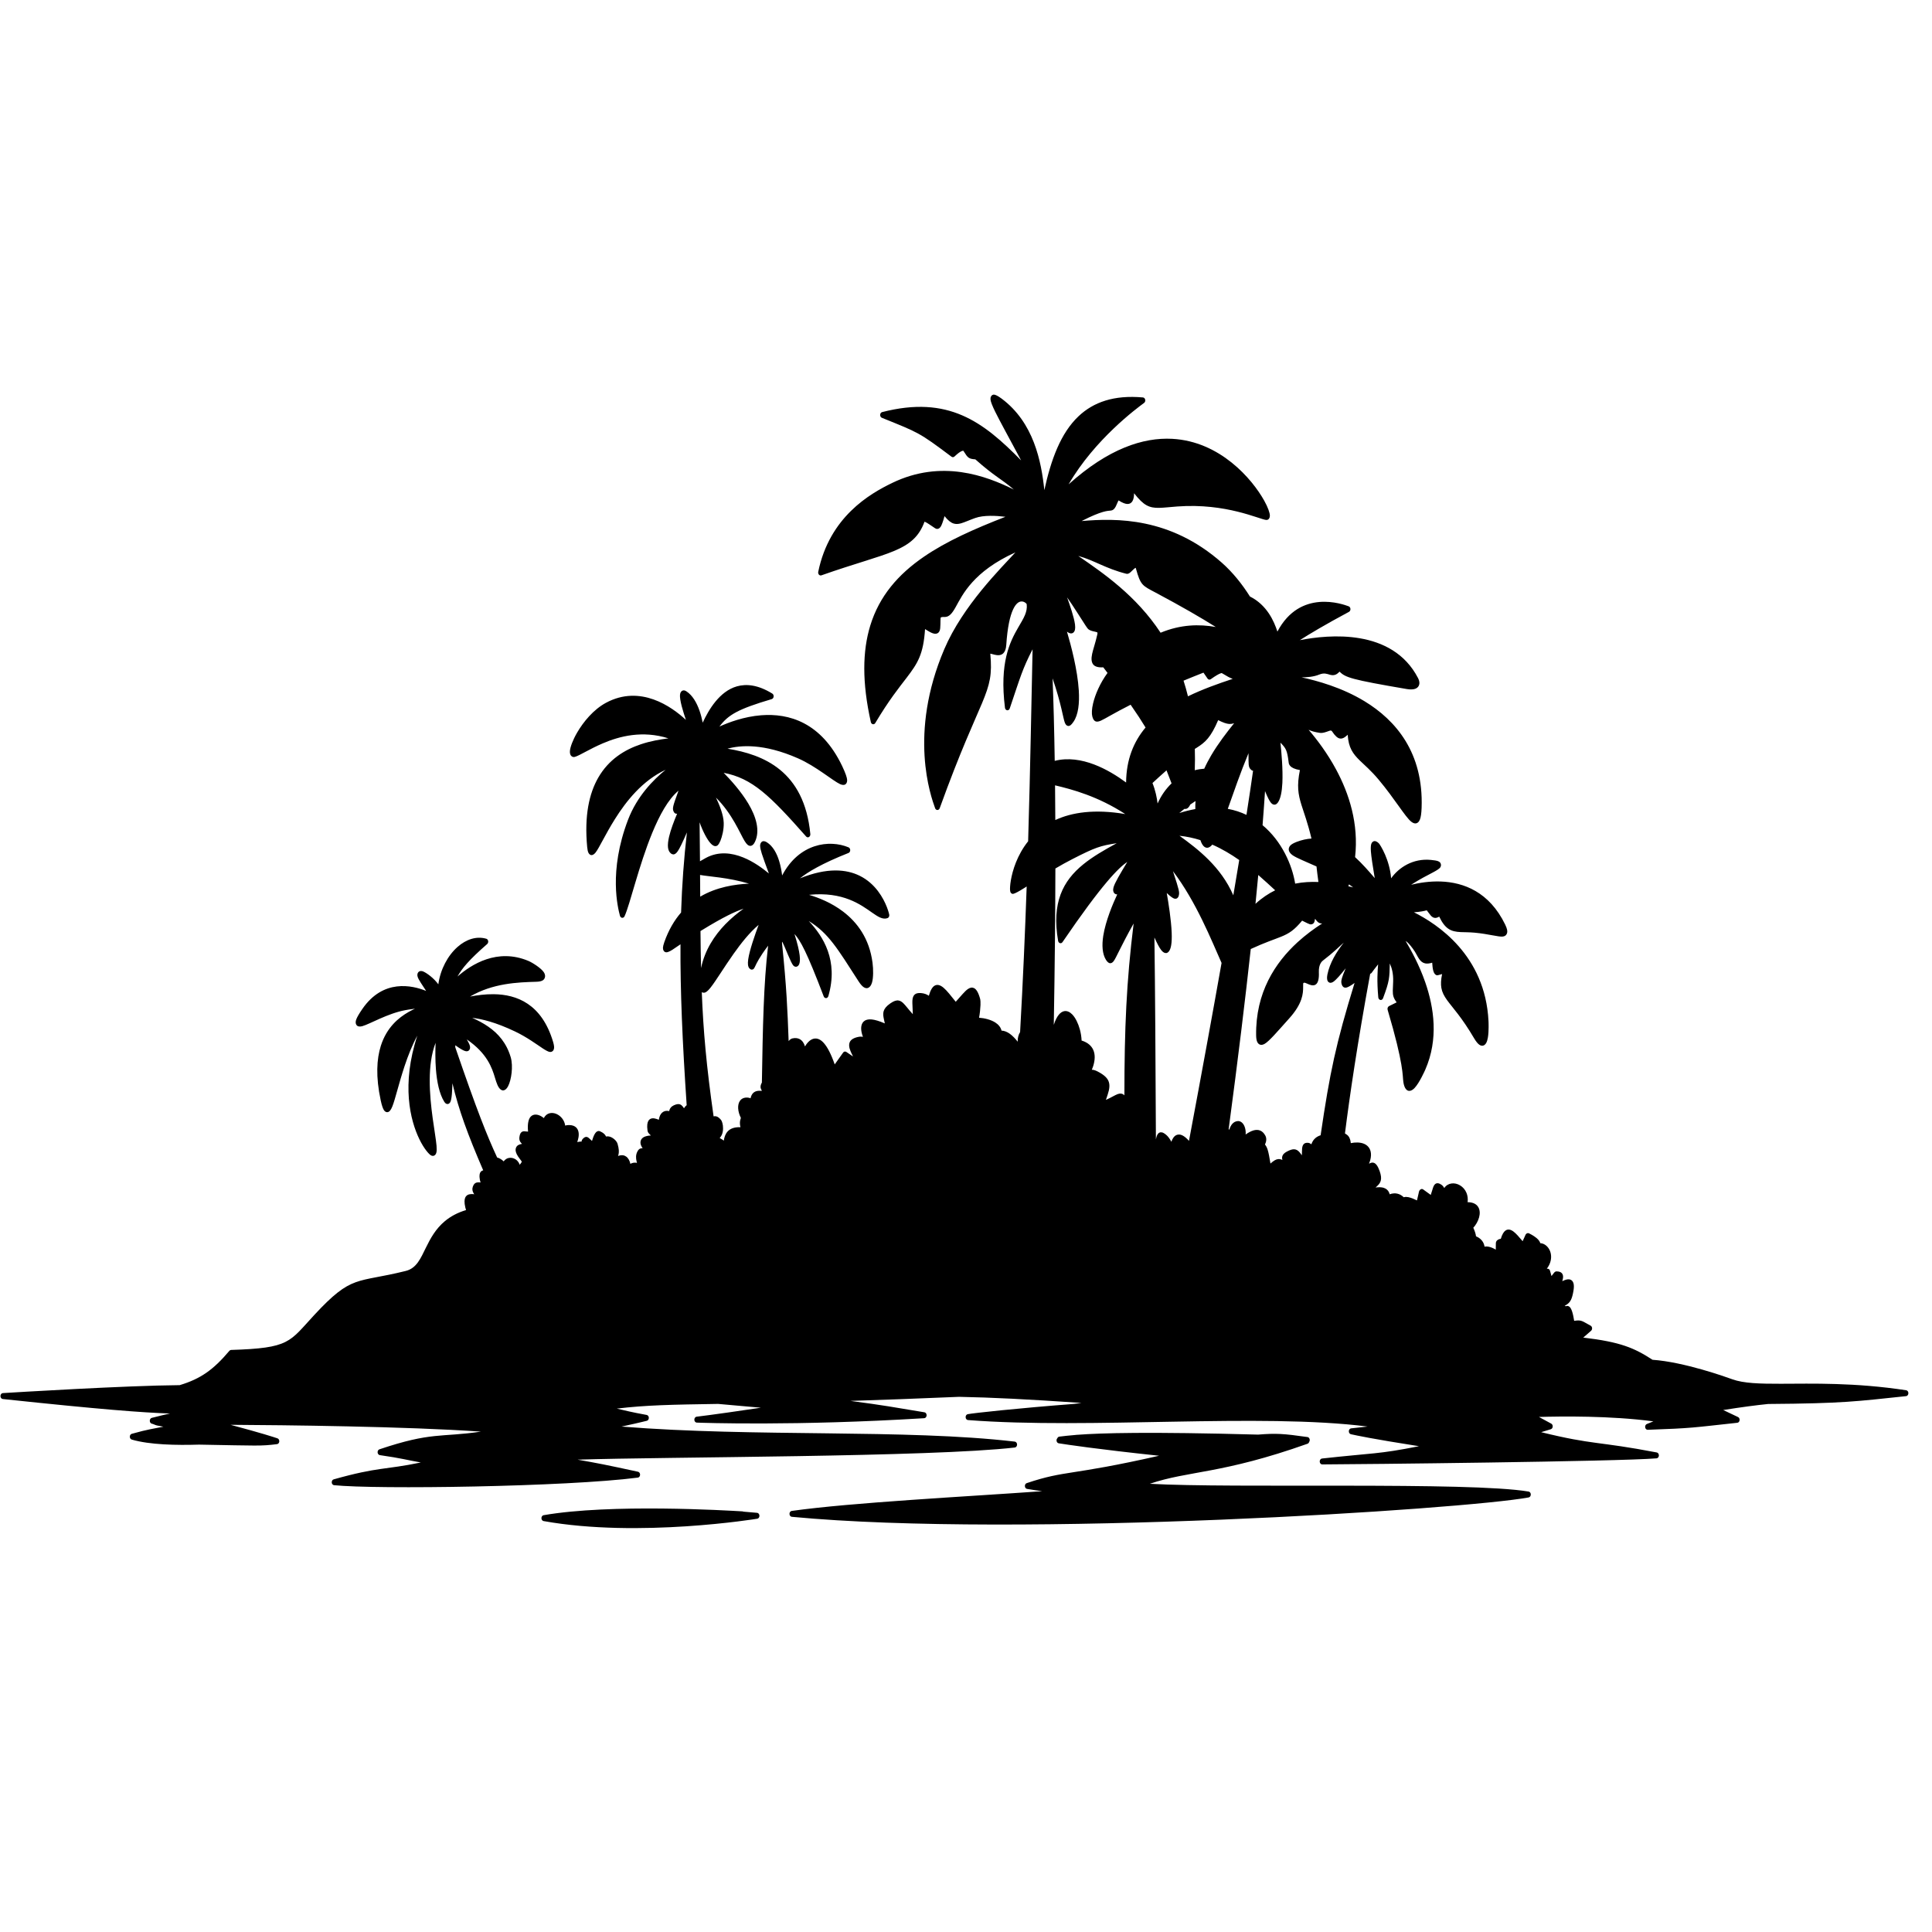 <svg xmlns="http://www.w3.org/2000/svg" xmlns:xlink="http://www.w3.org/1999/xlink" width="1000" zoomAndPan="magnify" viewBox="0 0 750 750" height="1000" preserveAspectRatio="xMidYMid meet" version="1.0"><defs><clipPath id="3fd5cefc15"><path d="M 0 153.176 L 741 153.176 L 741 594 L 0 594 Z M 0 153.176 " clip-rule="nonzero"/></clipPath></defs><g clip-path="url(#3fd5cefc15)"><path fill="#000000" d="M 65.992 548.727 C 55.188 548.355 39.367 547.168 1.062 543.098 C 0.551 543.039 0.164 542.527 0.18 541.93 C 0.184 541.324 0.59 540.832 1.098 540.797 C 5.926 540.508 48.777 537.875 69.762 537.711 C 77.887 535.258 82.828 531.758 89.051 524.379 C 89.23 524.176 89.469 524.055 89.711 524.047 C 101.117 523.688 106.77 522.949 110.801 520.93 C 114.805 518.926 117.18 515.664 122.074 510.398 C 136.734 494.602 138.254 498.188 157.527 493.375 C 161.723 492.336 163.281 488.512 165.348 484.32 C 167.074 480.816 169.082 477.043 172.734 474.02 C 174.828 472.281 177.469 470.789 180.922 469.742 C 180.816 469.426 180.715 469.086 180.629 468.719 C 180.168 466.75 180.281 465.543 180.645 464.816 C 181.055 464.008 181.809 463.574 182.938 463.539 C 183.281 463.523 183.68 463.547 184.117 463.598 C 184.031 463.488 183.961 463.387 183.895 463.285 C 183.375 462.457 183.219 461.562 183.551 460.676 C 183.785 460.02 184.055 459.637 184.375 459.383 C 184.691 459.133 185.102 458.996 185.723 458.988 C 185.961 458.98 186.234 458.996 186.578 459.023 C 186.449 458.727 186.348 458.352 186.262 457.848 C 185.988 456.332 186.203 455.473 186.52 455.012 L 186.785 454.711 L 187.098 454.5 C 187.238 454.422 187.406 454.363 187.586 454.336 C 181.555 440.348 178.09 430.918 175.629 420.516 C 175.578 422.211 175.512 423.656 175.418 424.781 C 175.281 426.383 175.031 427.441 174.766 427.902 L 174.527 428.207 L 174.297 428.402 L 174.051 428.523 L 173.777 428.582 L 173.383 428.531 L 173.066 428.371 C 172.895 428.25 172.691 428.055 172.484 427.73 C 170.543 424.664 169.598 419.902 169.227 415.129 C 168.938 411.398 168.98 407.676 169.102 404.82 C 167.434 409.105 166.852 414.117 166.824 419.141 C 166.758 429.52 169.051 439.992 169.461 444.762 C 169.562 445.973 169.543 446.875 169.398 447.418 L 169.277 447.777 L 169.074 448.152 L 168.867 448.383 L 168.613 448.562 L 168.324 448.68 L 168.047 448.715 L 167.664 448.664 C 167.562 448.629 167.449 448.586 167.332 448.527 C 166.594 448.145 164.637 446.031 162.785 442.207 C 159.23 434.859 155.766 421.059 161.996 402.051 C 159.973 405.773 158.375 409.898 157.066 413.824 C 154.82 420.566 153.426 426.758 152.297 429.547 C 151.988 430.312 151.68 430.855 151.391 431.172 C 151.305 431.273 151.219 431.359 151.133 431.43 L 150.809 431.633 L 150.543 431.719 L 150.254 431.75 L 149.945 431.691 L 149.664 431.574 L 149.324 431.301 C 149.23 431.215 149.145 431.113 149.059 430.984 C 148.672 430.414 148.23 429.211 147.801 427.211 C 145.801 417.926 146.23 411.082 147.836 405.996 C 150.125 398.781 154.801 395.023 158.621 392.84 C 159.512 392.34 160.348 391.922 161.09 391.574 C 159.367 391.77 157.621 392.094 157.383 392.133 C 150.512 393.387 143.512 397.578 140.633 398.363 C 139.691 398.617 139.031 398.48 138.676 398.211 L 138.469 398.012 L 138.297 397.75 L 138.168 397.461 L 138.102 397.152 C 138.051 396.812 138.086 396.309 138.324 395.68 C 138.641 394.836 139.383 393.531 140.68 391.656 C 148.758 379.926 159.965 382.465 165.418 384.672 C 163.844 382.27 162.52 380.359 162.176 379.328 C 162.102 379.133 162.066 378.953 162.039 378.801 L 162.023 378.359 L 162.102 377.922 L 162.32 377.488 L 162.641 377.172 L 162.98 377.012 C 163.188 376.945 163.477 376.918 163.844 376.988 C 164.68 377.121 167.461 378.852 169.543 381.324 C 169.758 381.578 169.965 381.844 170.16 382.117 C 170.965 376.238 173.867 370.895 177.637 367.582 C 180.961 364.656 184.953 363.305 188.785 364.418 C 189.152 364.523 189.434 364.871 189.508 365.312 C 189.578 365.75 189.434 366.199 189.133 366.465 C 181.996 372.691 179.363 375.93 177.605 379.082 C 183.016 374.355 193.055 367.973 205.117 373.023 C 206.629 373.656 210.023 375.785 211.098 377.402 C 211.465 377.957 211.613 378.512 211.602 378.98 L 211.516 379.5 L 211.297 379.977 L 211.004 380.336 C 210.902 380.43 210.793 380.512 210.664 380.59 C 210.211 380.863 209.449 381.086 208.254 381.117 C 200.91 381.332 191.363 381.664 182.469 386.859 C 185.195 386.352 188.363 385.906 191.648 385.949 C 200.57 386.051 210.312 389.656 214.723 404.488 C 215.062 405.637 215.148 406.43 215.082 406.918 L 214.945 407.453 L 214.809 407.719 L 214.613 407.965 L 214.355 408.168 L 214.082 408.305 L 213.773 408.363 C 213.652 408.375 213.508 408.375 213.355 408.348 C 212.789 408.254 211.883 407.77 210.699 406.992 C 208.312 405.426 204.57 402.621 199.91 400.406 C 192.422 396.836 186.965 395.535 183.297 395.125 C 185.426 396.07 187.562 397.16 189.543 398.543 C 193.375 401.184 196.629 404.863 198.262 410.426 C 199.289 413.938 198.492 419.254 197.262 421.621 C 196.414 423.281 195.285 423.668 194.355 422.941 C 193.34 422.148 192.793 420.547 192.133 418.332 C 191.004 414.574 189.141 408.926 181.195 403.492 C 181.645 404.234 182.023 404.941 182.234 405.477 C 182.465 406.074 182.512 406.574 182.465 406.898 L 182.32 407.367 L 182.176 407.598 L 182.141 407.633 C 182.145 407.633 182.145 407.625 182.145 407.625 L 182.09 407.684 L 181.988 407.793 C 181.996 407.785 182.004 407.777 182.004 407.777 L 181.961 407.828 L 181.699 408 L 181.219 408.109 C 181.031 408.117 180.734 408.094 180.277 407.914 C 179.656 407.676 178.586 407.094 176.742 405.766 L 176.742 406.465 C 176.742 406.5 176.742 406.543 176.742 406.574 C 185.219 431.273 189.012 440.738 192.988 449.336 C 193.887 449.574 194.824 450.129 195.52 450.844 C 195.832 450.41 196.203 450.086 196.605 449.855 C 198.375 448.844 200.836 449.797 201.637 451.891 C 201.672 451.984 201.699 452.07 201.73 452.164 C 201.781 452.113 201.832 452.047 201.879 451.984 C 202.117 451.715 202.297 451.477 202.414 451.262 C 202.477 451.145 202.551 451.074 202.535 450.98 C 202.527 450.801 202.383 450.684 202.246 450.488 C 201.945 450.07 201.543 449.582 201.109 448.938 C 200.297 447.711 200.09 446.773 200.16 446.125 L 200.285 445.598 L 200.52 445.137 C 200.68 444.906 200.887 444.703 201.152 444.531 C 201.516 444.309 202.023 444.156 202.652 444.047 C 202.508 443.91 202.383 443.789 202.285 443.68 C 202.012 443.363 201.832 443.066 201.723 442.727 C 201.578 442.273 201.543 441.719 201.73 440.887 C 201.875 440.246 202.082 439.871 202.312 439.625 L 202.551 439.43 L 202.809 439.281 C 202.988 439.207 203.211 439.164 203.484 439.164 C 203.816 439.164 204.289 439.242 204.996 439.293 C 204.68 436.164 205.203 434.418 205.945 433.559 C 207.074 432.254 208.945 432.52 210.52 433.594 C 210.723 433.727 210.926 433.883 211.109 434.043 C 211.363 433.551 211.672 433.156 212.016 432.859 C 213.199 431.836 214.91 431.828 216.406 432.629 C 217.852 433.406 219.062 434.914 219.363 436.719 C 219.379 436.797 219.391 436.871 219.398 436.949 C 219.84 436.82 220.336 436.746 220.902 436.746 C 222.211 436.746 223.074 437.129 223.637 437.656 C 224.621 438.594 224.824 440.051 224.566 441.551 C 224.465 442.164 224.277 442.785 224.082 443.34 C 224.793 443.238 225.105 443.168 225.27 443.16 L 225.645 443.176 L 225.738 443.219 L 225.75 443.074 L 225.84 442.77 C 225.945 442.453 226.16 442.121 226.594 441.77 C 226.738 441.645 226.875 441.559 226.996 441.488 L 227.371 441.363 L 227.637 441.344 L 227.895 441.379 L 228.328 441.574 C 228.621 441.762 229.031 442.195 229.809 442.922 C 230.07 442.035 230.43 440.996 230.832 440.297 C 231.125 439.777 231.465 439.41 231.789 439.23 L 232.039 439.121 L 232.328 439.062 L 232.637 439.078 L 232.938 439.172 C 234.25 439.75 234.867 440.375 235.191 441.047 C 235.211 441.098 235.234 441.148 235.254 441.199 C 235.723 441.074 236.387 441.105 237.082 441.387 C 238.227 441.863 239.438 442.938 239.758 444.105 C 240.293 445.988 240.328 447.164 240.117 448.102 C 240.07 448.332 239.996 448.551 239.918 448.766 C 239.938 448.758 239.961 448.75 239.988 448.738 C 241.32 448.238 242.336 448.441 243.082 448.98 C 243.91 449.566 244.457 450.605 244.715 451.809 C 245.438 451.398 246.293 451.211 247.285 451.426 C 247.227 451.227 247.176 451.023 247.125 450.844 C 246.84 449.676 246.758 448.324 247.43 447.035 C 247.672 446.559 247.902 446.277 248.148 446.09 C 248.422 445.887 248.73 445.766 249.184 445.734 C 249.27 445.734 249.371 445.723 249.48 445.723 C 249.328 445.52 249.199 445.324 249.09 445.137 C 248.645 444.336 248.574 443.645 248.668 443.102 C 248.773 442.488 249.113 441.969 249.66 441.582 C 250.176 441.227 250.938 440.996 251.758 440.875 C 252.062 440.832 252.371 440.809 252.672 440.793 C 252.344 440.477 252.121 440.27 251.977 440.102 C 251.516 439.598 251.438 439.309 251.355 438.789 C 251.09 436.891 251.312 435.73 251.715 435.082 C 252.199 434.324 252.977 433.992 254.078 434.172 C 254.559 434.258 255.133 434.445 255.781 434.691 C 255.805 434.434 255.852 434.137 255.953 433.777 C 256.566 431.605 258.199 430.926 259.781 431.336 C 259.805 431.199 259.832 431.062 259.875 430.926 C 260.078 430.262 260.543 429.555 261.578 429.078 C 262.773 428.531 263.492 428.516 264.047 428.746 C 264.43 428.906 264.762 429.188 265.098 429.621 C 265.227 429.801 265.363 429.996 265.523 430.227 C 265.891 429.648 266.219 429.273 266.566 429.023 C 264.898 404.328 264.055 384.363 264.164 366.574 C 262.91 367.445 261.883 368.152 261.078 368.664 C 259.934 369.387 259.113 369.703 258.66 369.684 L 258.355 369.633 L 258.031 369.488 L 257.816 369.32 L 257.637 369.09 L 257.422 368.586 L 257.355 367.914 C 257.379 367.453 257.535 366.746 257.875 365.773 C 259.543 361.004 261.797 357.23 264.395 354.238 C 264.754 343.461 265.492 333.312 266.66 323.141 C 264.848 327.316 263.789 329.453 263.082 330.469 C 262.363 331.516 261.773 331.695 261.336 331.68 L 260.824 331.543 C 260.652 331.457 260.488 331.348 260.32 331.191 C 259.781 330.715 259.438 329.973 259.32 328.996 C 259.191 327.93 259.352 326.496 259.715 324.895 C 260.363 322.094 261.66 318.703 262.859 315.875 L 262.574 315.898 L 262.328 315.855 L 262.082 315.754 L 261.711 315.422 L 261.457 314.953 C 261.277 314.449 261.121 314.094 261.379 312.918 C 261.578 312.016 262.125 310.371 263.398 306.938 C 259.363 310.285 256.027 316.469 253.199 323.32 C 247.969 336.016 244.594 351.027 242.449 355.695 C 242.262 356.105 241.891 356.336 241.5 356.293 C 241.113 356.25 240.789 355.934 240.664 355.492 C 239.918 352.629 236.117 338.348 243.809 318.219 C 247.301 309.094 253.609 302.703 258.387 298.836 C 249.387 303.008 243.055 311.035 238.672 318.039 C 234.945 323.984 232.578 329.215 231.191 330.973 C 230.535 331.789 229.91 332.012 229.473 331.934 L 229.176 331.84 L 228.91 331.668 L 228.609 331.348 L 228.406 330.988 C 228.211 330.57 228.039 329.879 227.945 328.84 C 226.789 316.625 228.723 308.027 232.219 301.918 C 236.32 294.762 242.586 291.004 248.73 288.941 C 252.574 287.648 256.352 287.027 259.48 286.625 C 249.406 283.457 240.535 285.773 233.98 288.578 C 228.84 290.773 225.074 293.262 223.203 293.809 C 223.062 293.852 222.93 293.875 222.809 293.875 L 222.363 293.832 L 221.926 293.602 L 221.57 293.219 C 221.336 292.852 221.176 292.258 221.25 291.457 C 221.379 289.98 222.336 287.332 224.023 284.418 C 226.457 280.227 230.391 275.438 235.227 272.832 C 248.609 265.625 260.766 274.348 266.262 279.453 C 265.688 277.746 265.078 275.812 264.629 274.109 C 264.156 272.262 263.891 270.652 263.977 269.738 C 263.996 269.52 264.035 269.32 264.082 269.16 L 264.25 268.75 L 264.488 268.426 L 264.809 268.164 L 265.184 268.027 L 265.543 268.008 C 265.781 268.035 266.082 268.129 266.43 268.352 C 268.84 269.902 270.473 272.805 271.543 275.863 C 272.098 277.449 272.5 279.066 272.789 280.535 C 275.156 275.422 279.336 268.367 286.035 266.449 C 289.789 265.379 294.344 265.871 299.812 269.254 C 300.172 269.477 300.371 269.934 300.328 270.414 C 300.277 270.879 299.992 271.273 299.594 271.391 C 286.637 275.234 282.746 277.406 279.285 282.051 C 282.832 280.441 288.773 278.191 295.48 277.664 C 306.164 276.828 318.762 280.312 326.914 297.352 C 328.266 300.18 328.832 301.926 328.863 302.82 L 328.812 303.453 L 328.66 303.895 L 328.438 304.246 L 328.145 304.508 C 327.754 304.766 327.055 304.824 326.121 304.398 C 323.324 303.129 316.77 297.445 309.77 294.379 C 296.438 288.516 287.406 289.273 282.422 290.637 C 296.32 292.906 312.223 299.227 314.566 323.762 C 314.617 324.25 314.402 324.707 314.035 324.93 C 313.668 325.145 313.23 325.066 312.934 324.727 C 298.848 308.77 292.027 302.141 280.926 300 C 283.594 302.711 287.633 307.156 290.496 311.953 C 293.531 317.031 295.156 322.527 293.047 326.855 C 292.539 327.914 291.953 328.297 291.43 328.355 L 291.086 328.355 L 290.77 328.27 C 290.594 328.211 290.414 328.109 290.234 327.965 C 289.875 327.672 289.473 327.164 289.043 326.457 C 287.191 323.414 284.301 315.961 277.941 309.637 C 279.301 312.465 280.867 316.359 280.949 319.418 C 281.027 322.078 280.32 324.77 279.668 326.379 C 279.32 327.215 278.961 327.785 278.719 328.031 L 278.402 328.277 L 278.039 328.434 L 277.68 328.465 L 277.344 328.422 C 276.898 328.305 276.344 327.938 275.762 327.273 C 274.48 325.832 272.859 322.824 271.586 319.223 C 271.652 324.613 271.695 329.633 271.73 334.344 C 272.371 333.953 273.141 333.512 274.055 333.023 C 278.91 330.418 284.004 331.031 288.5 332.855 C 292.559 334.488 296.105 337.113 298.48 339.082 C 297.309 335.895 296.316 333.262 295.727 331.371 C 295.328 330.102 295.105 329.129 295.086 328.492 C 295.07 328.227 295.09 328.008 295.129 327.82 L 295.293 327.309 L 295.582 326.898 L 295.984 326.625 C 296.328 326.48 296.906 326.48 297.68 326.965 C 300.055 328.449 301.566 331.277 302.48 334.285 C 303.07 336.203 303.414 338.18 303.625 339.855 C 310.199 327.324 321.984 325.832 329.41 328.941 C 329.797 329.105 330.055 329.539 330.055 330.035 C 330.055 330.527 329.789 330.961 329.395 331.117 C 318.957 335.258 313.559 338.547 310.539 340.973 C 321.121 336.695 328.574 337.422 333.754 339.984 C 339.883 343.02 342.922 348.668 344.266 352.09 C 344.879 353.676 345.145 354.793 345.188 355.004 L 345.215 355.277 L 345.18 355.645 L 345.062 355.934 L 344.828 356.242 L 344.531 356.41 C 343.625 356.742 342.668 356.633 341.598 356.156 C 340.711 355.754 339.719 355.098 338.574 354.297 C 334.191 351.23 327.309 346.016 314.062 347.371 C 317.789 348.488 322.781 350.438 327.309 353.891 C 332.734 358.02 337.48 364.273 338.711 373.707 C 339.059 376.355 339.051 379.566 338.516 381.418 C 338.18 382.602 337.59 383.309 336.914 383.531 C 336.473 383.664 335.965 383.633 335.379 383.281 C 334.82 382.941 334.129 382.234 333.336 381.008 C 325.07 368.176 321.645 362.266 313.957 357.535 C 319.547 363.473 325.574 372.848 321.566 386.691 C 321.438 387.133 321.094 387.449 320.688 387.465 C 320.293 387.492 319.926 387.219 319.762 386.793 C 313.18 369.516 310.719 365.086 308.414 362.578 C 309.625 366.387 310.199 369.012 310.422 370.785 C 310.66 372.676 310.473 373.758 310.234 374.301 L 310.055 374.645 L 309.812 374.934 L 309.496 375.164 L 309.129 375.281 L 308.84 375.289 L 308.574 375.23 L 308.23 375.051 L 307.957 374.812 C 307.746 374.574 307.422 374.047 307.07 373.305 C 306.387 371.891 305.457 369.602 304.617 367.625 C 304.32 366.926 303.969 366.176 303.676 365.562 C 303.637 365.699 303.602 365.844 303.566 365.988 C 305.379 383.555 305.676 391.598 306.148 404.156 C 306.574 403.594 307.078 403.219 307.641 403.098 C 308.773 402.852 309.668 402.996 310.367 403.348 C 311.473 403.902 312.137 405 312.496 406.219 C 312.668 405.93 312.848 405.637 313.051 405.367 C 314.035 404.02 315.324 403.047 316.781 403.152 C 317.738 403.219 318.82 403.738 319.941 405.059 C 321.199 406.523 322.59 409.07 324.035 413.203 L 327.309 408.602 C 327.609 408.176 328.129 408.074 328.531 408.348 C 328.531 408.348 331.148 410.121 331.148 410.121 C 330.77 409.352 330.43 408.672 330.18 408.066 C 329.531 406.516 329.465 405.281 329.984 404.344 C 330.43 403.535 331.488 402.809 333.582 402.453 C 334.027 402.383 334.504 402.402 334.984 402.504 C 334.871 402.172 334.754 401.84 334.66 401.516 C 334 399.23 334.191 397.129 335.754 396.191 C 336.367 395.832 337.23 395.629 338.445 395.754 C 339.676 395.883 341.324 396.352 343.488 397.289 C 343.285 396.328 343.086 395.551 342.977 394.879 C 342.832 394 342.832 393.25 343.035 392.543 C 343.324 391.582 344.027 390.617 345.641 389.5 C 347.027 388.531 348.008 388.25 348.855 388.402 C 349.469 388.512 350.035 388.836 350.641 389.418 C 351.539 390.27 352.574 391.75 354.352 393.703 C 354.309 391.301 354.129 389.594 354.188 388.461 C 354.25 387.277 354.562 386.52 355.113 386.051 C 355.59 385.641 356.336 385.414 357.531 385.508 C 358.82 385.609 359.82 386.016 360.574 386.555 C 361.207 384.312 361.984 383.129 362.793 382.652 C 363.785 382.062 364.965 382.32 366.289 383.445 C 367.605 384.551 369.164 386.57 371.016 388.887 C 373.008 386.715 374.531 384.738 375.77 383.922 C 376.656 383.324 377.453 383.23 378.18 383.613 C 379 384.039 379.84 385.285 380.527 387.918 C 380.605 388.242 380.66 389.059 380.625 390.117 C 380.574 391.52 380.387 393.414 380.07 395.082 C 382.16 395.227 384.613 395.824 386.34 396.914 C 387.605 397.715 388.496 398.805 388.793 400.082 C 389.898 400.125 390.965 400.578 391.949 401.27 C 393.121 402.094 394.188 403.262 395.066 404.387 C 395.008 402.895 395.391 401.625 396 400.656 C 397.109 380.922 397.93 361.965 398.555 344.133 C 398.172 344.383 397.812 344.609 397.469 344.824 C 395.484 346.066 394.027 346.852 393.34 346.988 L 393.094 346.996 L 392.863 346.945 L 392.52 346.715 L 392.348 346.484 L 392.223 346.23 L 392.102 345.582 C 392.051 344.945 392.102 343.57 392.41 341.75 C 393.066 337.906 394.855 331.918 399.121 326.582 C 399.984 297.59 400.395 272.176 400.844 252.051 C 396.844 259.883 396.254 262.379 391.984 275.012 C 391.828 275.5 391.41 275.789 390.973 275.727 C 390.539 275.668 390.188 275.27 390.129 274.758 C 387.949 257.301 391.98 249.273 395.258 243.602 C 396.297 241.812 397.258 240.27 397.898 238.727 C 398.445 237.391 398.75 236.051 398.562 234.512 C 398.496 234.426 398.309 234.188 398.137 234.051 C 397.719 233.719 397.121 233.438 396.453 233.488 C 395.426 233.555 394.301 234.391 393.281 236.578 C 392.074 239.172 391.086 243.473 390.633 250.383 C 390.527 252.102 390.027 253.082 389.438 253.645 C 388.555 254.48 387.301 254.465 386.078 254.156 C 385.617 254.035 385.172 253.902 384.77 253.809 C 384.668 253.781 384.539 253.766 384.434 253.758 C 385.18 261.797 384.344 265.496 381.207 273.012 C 378.18 280.27 372.934 291.219 364.793 313.742 C 364.641 314.168 364.289 314.441 363.898 314.441 C 363.512 314.441 363.156 314.168 363.008 313.742 C 361.367 309.195 352.555 284.844 366.574 252 C 373.805 235.055 388.664 220.496 394.188 214.43 C 377.84 221.824 373.656 230.863 371.008 235.633 C 369.574 238.223 368.395 239.605 366.574 239.512 C 366.188 239.492 365.879 239.504 365.625 239.555 C 365.438 239.586 365.309 239.605 365.23 239.707 C 365.152 239.801 365.145 239.945 365.129 240.105 C 365.102 240.348 365.094 240.625 365.086 240.941 C 365.07 241.742 365.094 242.73 364.984 243.906 C 364.898 244.801 364.582 245.348 364.188 245.672 C 363.691 246.078 362.914 246.172 361.93 245.781 C 361.156 245.484 360.195 244.895 359.102 244.215 C 358.453 253.977 356.309 257.402 351.969 263.078 C 349.035 266.91 345.059 271.816 339.789 280.672 C 339.574 281.035 339.199 281.223 338.828 281.137 C 338.453 281.062 338.156 280.738 338.059 280.305 C 334.602 264.891 334.812 252.75 337.82 242.902 C 341.336 231.375 348.695 222.949 358.652 216.125 C 367.469 210.074 378.324 205.277 390.309 200.617 C 386.777 200.184 381.863 199.902 378.531 201.105 C 376.129 201.965 374.453 202.773 373.094 203.148 C 372.023 203.453 371.113 203.508 370.223 203.242 C 369.129 202.91 368.035 202.066 366.668 200.363 C 366.008 202.695 365.566 203.812 365.238 204.359 C 364.992 204.766 364.754 204.973 364.547 205.109 L 364.215 205.262 C 364.094 205.297 363.973 205.32 363.84 205.328 L 363.453 205.277 C 363.352 205.246 363.195 205.176 363.008 205.066 C 362.367 204.691 360.977 203.641 359.789 202.945 C 359.516 202.781 359.152 202.621 358.898 202.52 C 356.762 208.32 353.273 211.293 347.02 213.91 C 340.875 216.48 331.965 218.73 318.863 223.348 C 318.523 223.461 318.164 223.355 317.914 223.078 C 317.66 222.797 317.559 222.367 317.641 221.969 C 322.027 200.688 337.59 191.707 346.336 187.48 C 365.504 178.211 382.754 184.688 393.562 190.043 C 388.582 185.758 386.215 185.078 378.625 178.32 C 377.301 178.219 376.598 178.066 376.023 177.656 C 375.418 177.238 374.93 176.508 374.016 175.051 C 373.973 174.973 373.84 174.93 373.496 175.051 C 372.84 175.281 371.906 175.91 370.52 177.223 C 370.195 177.531 369.742 177.562 369.387 177.301 C 356.668 167.758 356.676 167.988 342.332 162.184 C 341.922 162.023 341.648 161.547 341.676 161.035 C 341.695 160.516 342.012 160.09 342.438 159.977 C 368.121 153.383 381.625 163.676 396.41 178.746 C 391.711 169.965 388.23 163.684 386.309 159.781 C 385.203 157.516 384.605 155.965 384.52 155.141 L 384.523 154.441 L 384.707 153.895 L 384.941 153.57 L 385.23 153.352 L 385.531 153.23 L 385.805 153.188 C 386.324 153.18 387.332 153.633 388.812 154.73 C 401.258 164 404.238 179.027 405.41 190.273 C 407.992 178.492 411.734 168.141 418.715 161.562 C 424.453 156.152 432.391 153.258 443.699 154.289 C 444.117 154.32 444.469 154.68 444.57 155.156 C 444.672 155.641 444.5 156.145 444.137 156.41 C 441.367 158.453 424.992 170.516 414.828 188.027 C 430.254 174.148 443.777 169.758 455.023 170.348 C 473.621 171.328 486.059 185.922 490.758 194.332 C 492.246 196.996 492.953 199.137 492.961 200.125 L 492.926 200.582 L 492.836 200.926 L 492.699 201.223 L 492.492 201.496 L 492.262 201.684 L 492.016 201.793 L 491.551 201.844 C 488.91 201.625 476.039 195.215 457.051 196.613 C 454.023 196.836 451.809 197.117 450.008 197.148 C 448.051 197.191 446.547 196.945 445.066 196.129 C 443.59 195.309 442.133 193.887 440.246 191.477 C 440.238 191.836 440.227 192.184 440.195 192.5 C 440.086 193.59 439.793 194.457 439.281 194.988 C 438.887 195.402 438.355 195.668 437.613 195.641 C 436.859 195.617 435.785 195.242 434.312 194.305 C 434.289 194.297 434.254 194.277 434.23 194.27 C 434.195 194.312 434.137 194.398 434.102 194.457 C 433.973 194.688 433.863 194.961 433.75 195.242 C 433.383 196.152 432.98 197.098 432.41 197.637 C 432.023 198.004 431.676 198.141 431.145 198.207 C 430.094 198.336 427.887 198.172 419.879 202.27 C 433.359 201.105 454.262 200.762 474.297 218.426 C 478.605 222.234 482.262 226.852 485.219 231.555 C 491.824 234.875 494.559 241.086 495.887 245.184 C 504.699 228.445 521.32 234.543 523.559 235.371 C 523.945 235.516 524.211 235.926 524.242 236.402 C 524.262 236.879 524.039 237.32 523.672 237.516 C 514.492 242.434 508.434 246.062 504.594 248.508 C 510.328 247.391 519.199 246.285 527.867 247.773 C 536.797 249.301 545.484 253.578 550.473 263.215 C 551.191 264.609 551.082 265.598 550.746 266.254 C 550.422 266.902 549.754 267.344 548.934 267.523 C 547.797 267.77 546.355 267.531 546.184 267.5 C 524.254 263.758 522.391 263.008 519.988 260.734 C 519.391 261.398 518.859 261.758 518.355 261.934 C 517.637 262.199 516.953 262.121 516.211 261.918 C 515.219 261.645 514.062 261.09 512.199 261.84 C 509.969 262.754 507.492 262.934 505.277 262.949 C 511.379 264.27 520.902 266.867 529.746 272.242 C 541.852 279.621 552.645 292.172 551.867 313.598 C 551.789 315.781 551.559 317.238 551.227 318.098 C 550.852 319.059 550.328 319.496 549.754 319.621 C 549.227 319.742 548.574 319.562 547.84 318.977 C 545.492 317.102 541.414 310.098 535.219 302.695 C 532.262 299.148 529.781 297.098 527.875 295.23 C 525.16 292.57 523.508 290.289 523.168 285.238 C 522.738 285.637 522.363 285.961 522.012 286.191 C 521.344 286.641 520.723 286.797 520.113 286.684 C 519.254 286.523 518.312 285.746 517.098 283.906 C 516.758 283.395 516.305 283.625 515.793 283.797 C 514.766 284.145 513.602 284.664 512.371 284.496 C 510.457 284.23 509.09 283.824 508.004 283.301 C 511.379 287.238 515.285 292.445 518.621 298.621 C 523.738 308.078 527.508 319.793 526.039 332.734 C 528.773 335.23 531.297 338.102 533.672 340.887 C 532.867 336.059 532.336 332.633 532.176 330.484 C 532.082 329.105 532.156 328.168 532.328 327.641 L 532.48 327.281 L 532.715 326.941 L 533.062 326.66 L 533.465 326.516 C 533.875 326.445 534.5 326.633 535.242 327.352 C 535.465 327.562 536.578 329.199 537.68 331.746 C 538.715 334.156 539.758 337.402 540.031 340.957 C 543.047 336.73 548.516 333.152 555.441 333.816 C 556.789 333.945 557.688 334.098 558.199 334.285 C 558.602 334.43 558.852 334.617 559.012 334.797 L 559.242 335.145 L 559.379 335.648 L 559.379 335.973 L 559.32 336.254 L 559.219 336.527 L 559.039 336.824 C 558.711 337.258 557.715 337.906 556.199 338.707 C 554.199 339.762 551.191 341.27 547.789 343.461 C 550.977 342.695 555.004 342.047 559.309 342.199 C 568.164 342.523 578.129 346.203 584.301 358.906 C 584.723 359.777 584.961 360.457 585.062 360.969 C 585.105 361.215 585.121 361.445 585.121 361.641 L 585.086 362 L 584.992 362.367 L 584.754 362.816 L 584.438 363.16 C 584.191 363.363 583.848 363.508 583.402 363.566 C 581.789 363.781 577.984 362.578 572.414 362.059 C 570.309 361.871 568.566 361.906 567.07 361.84 C 565.133 361.746 563.566 361.465 562.164 360.477 C 560.941 359.613 559.824 358.207 558.703 355.832 C 558.121 356.18 557.652 356.316 557.25 356.336 C 556.559 356.352 556.004 356.043 555.449 355.441 C 555.004 354.953 554.551 354.223 553.859 353.387 C 553.012 353.617 551.422 353.984 548.891 354.152 C 557.91 358.695 576.551 370.742 577.832 396.344 C 577.848 396.66 578.02 400.238 577.602 402.734 C 577.457 403.621 577.223 404.387 576.926 404.906 C 576.602 405.449 576.207 405.785 575.754 405.902 C 575.32 406.012 574.812 405.953 574.234 405.535 C 573.695 405.152 573.02 404.379 572.234 403.039 C 567.449 394.879 563.852 391.164 561.754 388.258 C 560.574 386.613 559.832 385.191 559.535 383.496 C 559.285 382.039 559.355 380.359 559.824 378.129 C 559.352 378.246 558.746 378.402 558.508 378.496 L 557.988 378.613 L 557.668 378.57 L 557.379 378.441 L 556.953 378.059 C 556.723 377.77 556.516 377.309 556.363 376.738 C 556.141 375.871 556.035 374.668 555.977 373.715 C 554.805 374.082 553.918 374.133 553.219 373.98 C 552.219 373.766 551.523 373.152 550.902 372.266 C 550.207 371.27 549.621 369.828 548.523 368.348 C 547.191 366.559 546.508 365.832 545.652 365.273 C 547.781 368.875 550.926 374.543 553.285 381.332 C 556.715 391.199 558.473 403.398 553.305 415.215 C 553.121 415.633 551.027 420.359 549.141 422.355 C 548.219 423.336 547.27 423.668 546.523 423.367 C 545.84 423.086 545.098 422.176 544.781 420.02 C 544.422 417.59 545.031 413.41 538.68 392.023 C 538.508 391.445 538.746 390.812 539.219 390.574 C 540.867 389.773 541.629 389.367 542.176 389.109 C 541.551 388.273 541.184 387.602 540.969 386.938 C 540.492 385.508 540.73 384.074 540.824 380.965 C 540.918 377.855 540.27 375.648 539.516 374.012 C 539.387 379.578 539.441 380.719 536.895 387.516 C 536.723 387.992 536.293 388.266 535.859 388.18 C 535.43 388.105 535.09 387.688 535.047 387.168 C 534.449 380.531 534.797 376.84 534.953 374.73 C 534.961 374.602 534.969 374.473 534.98 374.363 C 533.938 375.598 532.664 377.387 532.492 377.625 C 532.336 377.848 532.125 377.984 531.902 378.027 C 526.91 405.203 523.934 425.539 522.113 440 C 522.34 440.145 522.594 440.305 522.859 440.492 C 523.73 441.113 524.211 442.23 524.348 443.492 C 524.355 443.586 524.363 443.68 524.371 443.766 C 526.055 443.398 528.039 443.391 529.527 444.02 C 530.781 444.559 531.707 445.52 532.07 446.977 C 532.293 447.887 532.285 449.012 531.918 450.402 C 531.801 450.82 531.652 451.27 531.465 451.758 C 532.168 451.32 532.801 451.203 533.387 451.426 C 534.09 451.695 534.859 452.566 535.57 454.594 C 536.156 456.246 536.234 457.344 536.039 458.195 C 535.891 458.844 535.586 459.383 535.125 459.91 C 534.824 460.25 534.441 460.582 533.996 460.984 C 535.32 460.805 536.312 460.871 537.047 461.078 C 538.176 461.41 538.816 462.066 539.176 462.797 C 539.305 463.062 539.398 463.336 539.465 463.617 C 540.574 463.215 541.559 463.18 542.422 463.367 C 543.422 463.59 544.262 464.117 544.945 464.781 C 544.996 464.758 545.047 464.742 545.098 464.73 C 545.543 464.594 546.148 464.613 546.805 464.75 C 547.891 464.988 549.176 465.566 550.062 466 C 550.629 463.754 550.746 462.918 550.852 462.578 L 550.984 462.242 L 551.156 461.98 L 551.395 461.766 L 551.68 461.613 C 551.945 461.52 552.234 461.562 552.473 461.734 C 552.473 461.734 555.414 463.863 555.414 463.863 C 555.926 462.398 556.176 461.297 556.465 460.633 C 556.73 460.012 557.062 459.645 557.43 459.457 C 557.91 459.219 558.586 459.227 559.594 459.934 C 560.047 460.258 560.398 460.703 560.668 461.188 C 561.352 460.156 562.352 459.586 563.449 459.426 C 565.645 459.09 568.25 460.508 569.301 463.105 C 569.711 464.117 569.902 465.328 569.723 466.684 C 571.996 466.691 573.258 467.551 573.883 468.633 C 574.516 469.715 574.574 471.141 574.184 472.57 C 573.781 474.07 572.891 475.586 571.934 476.617 C 572.473 477.758 572.883 478.977 572.984 479.922 C 573.25 480.035 573.508 480.16 573.762 480.312 C 575.012 481.047 576.047 482.215 576.301 483.953 C 577.227 483.758 578.617 483.91 580.66 485.109 C 580.703 483.5 580.668 482.879 580.688 482.59 L 580.738 482.25 L 580.848 481.957 L 581.004 481.688 L 581.242 481.457 C 581.719 481.082 582.176 480.938 582.602 480.918 C 583.141 479.113 583.797 478.117 584.465 477.672 C 585.344 477.086 586.359 477.215 587.508 478.066 C 588.516 478.805 589.695 480.18 591.086 481.832 C 591.848 480.238 592.086 479.555 592.223 479.309 L 592.457 478.992 L 592.805 478.754 L 593.227 478.688 L 593.594 478.797 C 593.84 478.91 595.285 479.625 596.402 480.543 C 596.969 481.004 597.453 481.543 597.727 482.062 C 597.824 482.25 597.898 482.426 597.957 482.605 C 600.453 482.727 602.781 485.699 601.977 489.371 C 601.762 490.375 601.285 491.449 600.473 492.516 C 600.547 492.508 600.609 492.508 600.668 492.508 L 600.984 492.551 C 601.32 492.625 601.602 492.914 601.711 493.309 C 601.711 493.309 602.285 495.359 602.285 495.359 C 602.969 494.508 603.223 494.133 603.367 493.973 L 603.762 493.664 L 603.984 493.578 L 604.25 493.547 C 605.496 493.547 606.113 493.953 606.422 494.398 L 606.602 494.723 L 606.719 495.07 C 606.781 495.344 606.805 495.66 606.77 496.008 C 606.727 496.375 606.609 496.816 606.48 497.344 C 607.051 497.074 607.551 496.867 608 496.75 C 608.824 496.527 609.488 496.613 609.957 496.918 L 610.266 497.168 L 610.523 497.492 C 610.66 497.703 610.77 497.961 610.848 498.266 C 611.012 498.879 611.035 499.789 610.82 501.059 C 610.539 502.73 610.23 503.805 609.848 504.578 C 609.344 505.594 608.719 506.156 607.805 506.691 C 607.668 506.77 607.531 506.844 607.387 506.922 C 607.496 506.949 607.574 506.965 607.633 506.988 L 607.848 507.102 L 608.012 507.016 L 608.316 506.957 L 608.602 506.965 L 608.867 507.043 L 609.309 507.312 C 609.66 507.629 610.02 508.277 610.293 509.113 C 610.66 510.227 610.926 511.719 611.086 512.742 C 614.051 512.273 614.223 512.902 617.473 514.625 C 617.789 514.785 618.008 515.145 618.043 515.551 C 618.086 515.953 617.934 516.352 617.652 516.602 C 616 518.031 615.598 518.441 614.617 519.25 C 629.129 520.961 634.41 523.262 641.504 527.863 C 653.789 528.723 670.066 534.559 672.488 535.438 C 676.879 537.023 683.164 537.191 691.238 537.176 C 703.555 537.148 719.945 536.641 739.988 539.699 C 740.477 539.773 740.844 540.27 740.828 540.855 C 740.82 541.445 740.441 541.93 739.945 541.98 C 720.77 543.992 715.785 544.809 686.418 545.023 C 681.711 545.5 676.324 546.207 668.949 547.367 L 674.711 550.102 C 675.129 550.297 675.375 550.809 675.309 551.336 C 675.246 551.863 674.887 552.266 674.438 552.316 C 656.934 554.207 657.223 554.43 639.641 555.043 C 639.156 555.059 638.742 554.66 638.652 554.098 C 638.566 553.543 638.84 552.988 639.293 552.801 C 639.293 552.801 641.84 551.77 641.84 551.77 C 625.156 549.547 606.062 549.801 597.414 550.059 L 602.199 552.656 C 602.574 552.859 602.797 553.32 602.762 553.805 C 602.727 554.293 602.438 554.691 602.043 554.82 C 602.043 554.82 598.277 555.969 598.277 555.969 C 618.777 561.023 620.098 559.414 643.164 563.844 C 643.652 563.938 644 564.449 643.977 565.035 C 643.957 565.613 643.566 566.082 643.078 566.125 C 628.051 567.371 527.336 568.441 513.285 568.484 C 512.766 568.496 512.336 568.008 512.312 567.395 C 512.285 566.781 512.672 566.254 513.191 566.195 C 533.004 564.004 534.98 564.582 550.84 561.414 C 532.422 558.52 526.766 557.273 524.406 556.762 C 523.934 556.66 523.594 556.148 523.613 555.578 C 523.637 555.008 524.012 554.539 524.492 554.488 C 524.492 554.488 527.637 554.137 530.883 553.781 C 489.059 548.465 423.043 554.922 375.762 551.266 C 375.273 551.234 374.879 550.766 374.855 550.176 C 374.828 549.598 375.172 549.086 375.66 548.984 C 377.77 548.559 394.914 546.684 416.93 544.996 C 417.852 544.879 418.809 544.75 419.82 544.613 C 398.57 543.172 385.215 542.5 372.316 542.246 C 356.094 542.945 342.18 543.445 330.145 543.828 C 343.129 545.535 347 546.285 358.879 548.25 C 359.375 548.336 359.734 548.848 359.711 549.445 C 359.691 550.031 359.289 550.508 358.789 550.543 C 308.891 553.617 272.574 552.34 270.48 552.254 C 269.977 552.238 269.566 551.762 269.543 551.164 C 269.523 550.559 269.891 550.039 270.395 549.965 C 272.84 549.598 273.105 549.77 295.371 546.473 C 288.285 545.832 283.207 545.398 278.766 544.996 C 260.695 545.277 250.738 545.457 239.438 546.82 C 242.918 547.594 244.797 548.148 251.047 549.281 C 251.523 549.367 251.875 549.852 251.875 550.414 C 251.875 550.984 251.531 551.473 251.055 551.559 C 249.926 551.77 249.754 551.973 241.293 553.789 C 293.215 557.98 351.504 554.668 393.949 559.633 C 394.445 559.695 394.828 560.188 394.828 560.777 C 394.828 561.371 394.445 561.867 393.949 561.926 C 361.266 565.684 258.652 565.512 224.203 566.637 C 232.07 568.008 235.117 568.605 247.688 571.332 C 248.164 571.441 248.5 571.938 248.48 572.508 C 248.465 573.078 248.098 573.547 247.617 573.605 C 219.969 577.191 145.734 578.234 129.672 576.547 C 129.195 576.496 128.82 576.051 128.785 575.488 C 128.75 574.926 129.066 574.414 129.527 574.289 C 147.051 569.348 149.137 570.691 163.355 567.734 C 157.844 566.758 156.051 566.117 147.434 564.875 C 146.973 564.805 146.621 564.363 146.586 563.816 C 146.547 563.273 146.844 562.77 147.289 562.625 C 167.629 555.773 170.828 558.074 186.699 555.758 C 157.809 553.723 110.051 553.227 89.496 553.109 C 102.078 556.48 105.938 557.777 107.711 558.363 C 108.16 558.52 108.453 559.02 108.418 559.574 C 108.375 560.121 108.016 560.562 107.547 560.613 C 101.137 561.406 100.562 561.219 77.281 560.801 C 68.469 561.074 58.094 560.879 51.137 558.84 C 50.695 558.715 50.395 558.254 50.395 557.719 C 50.395 557.188 50.703 556.73 51.145 556.609 C 57.711 554.762 59.387 554.684 63.43 553.84 C 61.445 553.465 61.316 553.449 60.914 553.363 C 60.238 553.227 59.617 552.809 58.949 552.672 C 58.488 552.578 58.152 552.109 58.145 551.559 C 58.137 551.012 58.461 550.535 58.914 550.414 C 62.293 549.555 64.258 549.086 65.992 548.727 Z M 182.141 407.633 C 182.09 407.699 182.047 407.742 182.004 407.777 L 182.09 407.684 Z M 476.961 438.348 C 477.047 438.414 477.133 438.473 477.211 438.551 C 477.219 438.523 477.227 438.508 477.234 438.48 C 477.742 436.762 478.73 435.434 480.34 435.219 C 481.527 435.066 482.484 435.852 483.055 437.109 C 483.484 438.066 483.656 439.293 483.559 440.406 C 484.508 439.734 485.602 439.094 486.664 438.805 C 488.406 438.348 490.082 438.73 491.211 440.867 C 491.738 441.875 491.652 443.09 491.059 444.316 C 491.449 444.754 491.785 445.367 492.055 446.176 C 492.5 447.504 492.816 449.438 493.191 451.688 C 494.406 450.605 495.262 450.07 496.125 449.969 C 496.652 449.906 497.191 450.008 497.832 450.289 C 497.664 449.727 497.664 449.234 497.824 448.773 C 497.996 448.246 498.441 447.656 499.484 447.086 C 500.773 446.387 501.672 446.125 502.371 446.148 C 503.168 446.184 503.773 446.535 504.383 447.188 C 504.695 447.531 505.004 447.965 505.383 448.484 C 505.434 447.266 505.422 446.387 505.477 445.785 C 505.578 444.863 505.859 444.328 506.262 443.996 C 506.613 443.715 507.148 443.551 507.996 443.664 C 508.234 443.695 508.637 443.875 509.09 444.207 C 509.5 442.879 510.406 441.625 512.098 440.91 C 512.297 440.824 512.484 440.758 512.664 440.707 C 516.242 416.312 518.57 405.246 525.844 381.586 C 524.199 382.762 523.27 383.23 522.73 383.359 C 522.484 383.41 522.285 383.418 522.125 383.402 L 521.801 383.324 L 521.5 383.156 L 521.125 382.754 L 520.887 382.219 C 520.703 381.594 520.527 381.137 520.934 379.723 C 521.148 378.953 521.586 377.797 522.398 375.887 C 520.449 378.34 518.652 380.438 517.578 381.137 C 517.125 381.434 516.73 381.535 516.434 381.52 L 516.184 381.484 L 515.918 381.367 L 515.664 381.18 L 515.465 380.941 C 515.211 380.566 515.004 379.73 515.293 378.316 C 516.211 373.766 518.852 369.488 521.645 365.926 C 519.543 367.758 517.875 369.582 513.527 372.914 C 513.254 373.117 511.844 374.277 511.98 377.438 C 512.105 380.121 511.602 381.398 511.02 381.969 C 510.328 382.66 509.348 382.625 508.285 382.211 C 507.832 382.031 507.355 381.793 506.91 381.629 C 506.652 381.535 506.414 381.441 506.203 381.512 C 506.082 381.555 505.988 381.578 505.945 381.656 C 505.883 381.766 505.887 381.918 505.883 382.082 C 505.867 382.406 505.875 382.781 505.875 383.195 C 505.875 385.617 505.699 389.535 500.484 395.328 C 495.859 400.477 492.648 404.301 490.824 405.281 C 490.004 405.723 489.332 405.691 488.836 405.391 L 488.559 405.18 L 488.312 404.906 C 488.191 404.734 488.074 404.531 487.973 404.273 C 487.781 403.766 487.648 402.996 487.629 401.957 C 487.375 385.328 495.004 373.742 503.699 365.781 C 506.867 362.887 510.176 360.477 513.293 358.473 C 513.141 358.488 513.004 358.5 512.867 358.48 C 512.234 358.43 511.738 358.133 511.234 357.586 C 511.012 357.348 510.781 357.043 510.508 356.684 C 510.414 357.188 510.363 357.469 510.312 357.645 L 510.176 358.012 L 510.012 358.293 L 509.793 358.516 L 509.559 358.668 L 509.074 358.84 L 508.746 358.84 C 508.652 358.832 508.551 358.805 508.426 358.77 C 508.023 358.652 507.242 358.293 505.484 357.391 C 502.434 361.07 500.465 362.348 497.355 363.617 C 494.742 364.691 491.289 365.766 485.543 368.406 C 483.414 387.867 480.621 410.973 476.961 438.348 Z M 409.57 304.867 C 409.613 309.16 409.648 313.641 409.668 318.336 C 416.125 315.344 424.906 314 436.828 316.02 C 426.223 309.117 416.18 306.418 409.57 304.867 Z M 408.613 263.348 C 408.965 272.441 409.254 283.012 409.441 295.359 C 414.582 294.062 419.871 294.914 424.77 296.781 C 429.41 298.543 433.691 301.219 437.152 303.766 C 437.223 294.812 440.102 287.895 444.707 282.418 C 443.125 279.809 441.238 276.922 438.906 273.574 C 432.223 276.957 428.996 279.035 427.324 279.773 C 426.281 280.234 425.629 280.211 425.188 279.98 C 424.684 279.723 424.305 279.172 424.031 278.121 C 423.742 277.031 423.812 275.219 424.348 273.004 C 425.152 269.629 427.016 265.223 429.938 261.227 C 429.398 260.52 428.852 259.797 428.289 259.055 C 426.195 259.184 425.008 258.715 424.402 257.973 C 423.684 257.094 423.555 255.699 423.973 253.797 C 424.375 251.941 425.266 249.461 425.93 246.473 C 426.031 246.035 426.086 245.758 425.996 245.559 C 425.945 245.457 425.844 245.441 425.734 245.398 C 425.547 245.328 425.324 245.277 425.102 245.227 C 424.188 245.031 423.168 244.844 422.398 244.172 C 422.281 244.07 421.945 243.633 421.484 242.938 C 419.992 240.695 416.656 235.277 414.254 231.918 L 414.246 231.91 C 415.281 234.766 416.965 239.637 417.316 242.441 C 417.418 243.27 417.41 243.957 417.305 244.445 C 417.266 244.59 417.223 244.727 417.18 244.844 L 416.973 245.234 L 416.77 245.477 L 416.527 245.68 L 416.219 245.824 L 415.898 245.883 C 415.656 245.91 415.375 245.867 415.043 245.723 C 414.809 245.621 414.527 245.449 414.195 245.203 C 415.801 250.629 418.289 260.043 418.785 267.992 C 419.102 273.02 418.59 277.465 416.758 280.148 C 416.262 280.875 415.863 281.336 415.562 281.547 L 415.125 281.77 L 414.75 281.828 L 414.309 281.727 L 413.949 281.48 C 413.758 281.301 413.555 281.012 413.375 280.566 C 412.691 278.84 412.031 273.324 408.613 263.348 Z M 271.926 361.438 C 271.977 366.551 272.039 371.285 272.148 375.812 C 273.637 368.688 277.422 363.09 281.508 358.855 C 283.934 356.352 286.457 354.324 288.652 352.758 C 285.508 353.797 280.875 355.934 272.379 361.156 C 272.227 361.25 272.078 361.344 271.926 361.438 Z M 409.078 397.844 C 409.668 396.02 410.332 394.758 411.008 393.934 C 411.699 393.09 412.434 392.664 413.145 392.527 C 414.211 392.34 415.289 392.809 416.266 393.82 C 417.477 395.074 418.539 397.223 419.195 399.605 C 419.582 401.02 419.82 402.52 419.879 403.953 C 420.035 403.984 420.195 404.035 420.359 404.098 C 422.383 404.828 423.582 405.98 424.262 407.273 C 425.273 409.242 425.086 411.66 424.34 413.961 C 424.188 414.406 424.023 414.848 423.844 415.281 C 424.426 415.266 425.145 415.453 426.129 415.965 C 428.777 417.336 430.008 418.621 430.453 420.047 C 430.75 420.984 430.734 422.023 430.461 423.281 C 430.23 424.305 429.812 425.508 429.312 426.98 C 431.348 426.086 432.812 425.113 433.887 424.73 C 434.727 424.441 435.41 424.469 435.98 424.789 C 436.152 424.895 436.324 425.039 436.492 425.219 C 436.492 399.223 437.281 381.051 440.074 358.5 C 434.98 367.562 433.266 371.949 432.262 373.195 C 432.023 373.477 431.801 373.664 431.598 373.766 L 431.297 373.887 L 430.957 373.926 C 430.492 373.91 429.938 373.562 429.348 372.633 C 427.902 370.332 427.707 366.957 428.281 363.297 C 429.203 357.434 432.031 350.797 433.699 347.219 L 433.125 347.125 L 432.723 346.895 L 432.52 346.691 L 432.355 346.441 L 432.16 345.898 C 432.086 345.547 432.102 345.07 432.262 344.492 C 432.727 342.754 434.801 339.277 437.613 334.609 C 434.355 336.738 427.973 342.984 412.461 365.73 C 412.223 366.082 411.844 366.234 411.477 366.125 C 411.109 366.02 410.828 365.672 410.758 365.238 C 409.469 357.781 409.949 351.98 411.715 347.234 C 413.484 342.48 416.539 338.773 420.496 335.562 C 424.176 332.562 428.633 329.992 433.504 327.332 C 427.16 328.312 425.246 328.926 416.426 333.434 C 414.117 334.609 411.852 335.879 409.699 337.148 C 409.664 354.773 409.477 374.875 409.078 397.844 Z M 487.375 350.863 C 489.844 348.598 492.414 346.887 495.016 345.609 C 493.176 343.922 490.98 341.859 488.457 339.68 C 488.125 343.23 487.766 346.961 487.375 350.863 Z M 277.012 433.363 C 277.43 433.27 277.805 433.285 278.156 433.395 C 278.703 433.566 279.242 433.969 279.891 434.742 C 280.129 435.016 280.488 435.852 280.625 436.934 C 280.816 438.387 280.645 440.27 279.625 441.48 C 279.543 441.574 279.457 441.688 279.387 441.789 C 279.406 441.805 279.43 441.812 279.449 441.82 C 279.73 441.984 280.055 442.156 280.402 442.375 C 280.594 442.496 280.789 442.633 280.984 442.793 C 281.148 441.602 281.516 440.281 282.449 439.25 C 283.363 438.242 284.867 437.477 287.445 437.586 C 287.293 437.016 287.227 436.465 287.234 435.934 C 287.242 435.219 287.387 434.555 287.609 433.957 C 287.035 432.867 286.609 431.48 286.551 430.219 C 286.496 429.086 286.73 428.055 287.277 427.297 C 287.859 426.504 288.824 425.957 290.344 426.094 C 290.723 426.129 291.062 426.223 291.359 426.352 C 291.465 425.855 291.617 425.445 291.789 425.113 C 292.371 424.023 293.277 423.512 294.582 423.438 C 294.918 423.418 295.293 423.43 295.703 423.461 L 295.711 423.273 C 295.473 422.961 295.336 422.625 295.273 422.277 C 295.184 421.758 295.277 421.094 295.762 420.242 C 296.121 398.652 296.406 382.082 298.18 367.113 C 294.812 371.559 293.68 373.98 293.18 375.07 C 292.949 375.555 292.797 375.844 292.676 375.988 L 292.473 376.195 L 292.27 376.32 L 291.848 376.414 L 291.43 376.32 L 290.977 375.98 L 290.773 375.727 L 290.617 375.453 C 290.516 375.23 290.43 374.949 290.379 374.617 C 290.301 374.062 290.328 373.297 290.457 372.387 C 290.961 368.902 293.07 362.879 294.496 359.035 C 291.012 361.949 287.711 366.133 284.789 370.254 C 281.035 375.555 277.91 380.785 275.848 383.375 C 275.121 384.289 274.488 384.895 273.992 385.156 C 273.797 385.27 273.602 385.336 273.43 385.359 L 272.984 385.371 L 272.594 385.242 L 272.43 385.121 C 273.012 400.145 274.242 413.945 277.012 433.363 Z M 271.766 339.652 C 271.789 342.574 271.809 345.379 271.824 348.078 C 278.258 344.297 285.328 343.289 290.773 343.027 C 282.629 340.598 275.219 340.309 271.766 339.652 Z M 509.109 325.52 C 507.656 319.402 506.219 315.68 505.242 312.535 C 503.926 308.309 503.383 305.086 504.621 298.945 C 500.34 298.211 500.32 296.422 500.246 295.895 C 499.953 293.543 499.695 292.172 499.234 291.133 C 498.766 290.086 498.105 289.359 497.062 288.297 C 497.477 292.145 498.055 298.699 497.816 303.895 C 497.656 307.312 497.098 310.164 496.059 311.555 C 495.879 311.793 495.695 311.988 495.5 312.117 L 495.219 312.277 L 494.887 312.363 L 494.441 312.348 L 494.039 312.191 C 493.836 312.082 493.613 311.902 493.383 311.633 C 492.844 311.016 492.125 309.664 491.082 307.105 C 490.824 311.109 490.508 315.508 490.125 320.34 C 497.602 326.559 501.621 335.809 502.781 343.02 C 505.836 342.414 508.883 342.27 511.809 342.387 C 511.492 340.172 511.246 338.035 511.062 336.355 C 506.895 334.465 503.484 333.152 501.836 332.035 C 500.809 331.328 500.348 330.535 500.297 329.898 L 500.297 329.473 L 500.391 329.07 L 500.629 328.566 C 500.715 328.441 500.816 328.312 500.945 328.184 C 501.363 327.758 502.117 327.301 503.305 326.84 C 505.328 326.062 507.262 325.645 509.109 325.52 Z M 471.961 243.395 C 466.277 239.824 458.73 235.438 448.629 230.062 C 445.988 228.664 444.562 227.965 443.555 226.832 C 442.52 225.668 441.879 224.047 440.953 220.672 C 440.93 220.578 440.887 220.477 440.859 220.41 C 440.734 220.469 440.512 220.605 440.367 220.715 C 440.18 220.879 439.996 221.059 439.801 221.246 C 439.254 221.773 438.723 222.309 438.305 222.555 L 437.758 222.762 L 437.254 222.742 C 429.074 220.664 424.852 217.531 418.578 215.816 C 428.398 222.547 441.09 231.266 450.543 245.621 C 458.367 242.391 465.492 242.246 471.961 243.395 Z M 447.391 303.973 C 448.547 306.875 449.109 309.664 449.375 311.914 C 450.758 308.82 452.613 306.203 454.801 304.109 C 454.102 302.309 453.461 300.641 452.836 299.047 C 450.727 300.895 448.93 302.551 447.391 303.973 Z M 467.484 298.41 C 468.289 296.617 469.211 294.891 470.195 293.211 C 472.918 288.586 476.168 284.402 479.082 280.754 C 478.465 280.977 477.879 281.07 477.246 281.047 C 476.125 280.984 474.828 280.523 472.895 279.555 C 470.008 286.293 467.871 288.16 464.699 290.18 C 464.418 290.367 464.133 290.543 463.828 290.723 C 463.914 293.391 463.91 296.152 463.809 299.004 C 465.008 298.688 466.238 298.492 467.484 298.41 Z M 483.879 316.332 C 484.961 309.414 485.785 303.809 486.441 299.191 C 486.238 299.199 486.031 299.133 485.852 298.98 C 485.152 298.391 484.859 297.965 484.738 296.773 C 484.656 296.004 484.68 294.746 484.664 292.402 C 481.543 299.883 478.895 307.609 476.629 313.992 C 479.254 314.477 481.672 315.277 483.879 316.332 Z M 448.723 442.332 C 448.777 442.02 448.836 441.738 448.91 441.488 C 449.145 440.594 449.5 440.059 449.91 439.785 L 450.203 439.641 L 450.504 439.562 L 451.102 439.598 C 451.504 439.691 452.031 439.98 452.699 440.535 C 453.461 441.164 454.145 442.145 454.73 443.227 C 455.125 442.035 455.773 441.039 456.664 440.637 C 457.367 440.312 458.254 440.305 459.355 440.953 C 459.988 441.32 460.723 441.941 461.562 442.887 C 466.742 415.316 470.879 392.602 474.211 373.809 C 470.375 365.23 464.426 350.141 455.34 338.188 C 456.656 342.199 457.27 344.184 457.527 345.301 C 457.836 346.641 457.734 347.031 457.613 347.645 L 457.41 348.199 L 457.066 348.617 L 456.766 348.805 L 456.441 348.887 L 456.141 348.887 C 456.051 348.879 455.957 348.863 455.852 348.836 C 455.367 348.691 454.484 348.148 452.93 346.672 C 453.621 350.609 454.641 357.059 454.844 362.027 C 454.922 363.949 454.871 365.664 454.648 366.949 C 454.469 368.016 454.16 368.824 453.758 369.344 L 453.332 369.746 L 453.074 369.891 L 452.785 369.973 C 452.23 370.066 451.504 369.762 450.773 368.816 C 450.031 367.863 449.145 366.133 448.145 363.934 C 448.418 384.203 448.578 410.691 448.723 442.332 Z M 464.023 314.074 C 463.996 313.027 464.023 311.988 464.102 310.957 C 463.418 311.391 462.73 311.859 462.039 312.348 C 461.477 313.617 460.672 314.16 459.902 314.008 C 459.867 314.008 459.836 314 459.801 313.992 C 459.133 314.512 458.461 315.055 457.793 315.625 C 459.953 314.938 462.031 314.434 464.023 314.074 Z M 523.422 344.047 C 524.062 344.195 524.688 344.34 525.293 344.477 C 524.758 344.074 524.219 343.691 523.68 343.316 C 523.594 343.562 523.508 343.809 523.422 344.047 Z M 461.168 270.309 C 466.723 267.602 472.723 265.453 478.535 263.535 C 477.477 263.172 476.312 262.516 474.34 261.32 C 474.262 261.277 474.152 261.277 473.859 261.383 C 473.16 261.621 472.008 262.25 470.008 263.672 C 469.594 263.961 469.059 263.852 468.758 263.41 C 468.758 263.41 467.184 261.117 467.184 261.117 C 464.418 262.199 461.852 263.246 459.449 264.234 C 460.082 266.188 460.656 268.215 461.168 270.309 Z M 465.988 326.141 C 463.406 325.324 460.691 324.727 457.879 324.445 C 465.023 329.625 473.93 336.441 478.773 347.559 C 479.613 342.625 480.371 338.078 481.066 333.867 C 477.902 331.645 474.414 329.547 470.621 327.887 C 469.918 328.723 469.219 329.105 468.613 329.105 C 467.965 329.105 467.305 328.746 466.723 327.793 C 466.469 327.391 466.234 326.84 465.988 326.141 Z M 508.219 559.746 C 508.117 560.078 507.887 560.348 507.578 560.461 C 474.281 572.285 461.477 570.863 446.363 576 C 478.469 577.859 570.242 575.121 593.414 579.023 C 593.898 579.102 594.25 579.586 594.25 580.156 C 594.258 580.719 593.906 581.215 593.43 581.301 C 568.406 585.934 395.402 597.18 307.371 588.824 C 306.875 588.781 306.488 588.293 306.48 587.699 C 306.465 587.109 306.84 586.609 307.336 586.539 C 330.918 583.234 375.164 580.992 404.578 578.879 C 402.973 578.676 401.078 578.395 398.699 577.992 C 398.238 577.926 397.895 577.484 397.863 576.938 C 397.828 576.391 398.121 575.898 398.562 575.754 C 413.852 570.625 415.031 573.035 449.945 565.121 C 425.441 562.512 414.348 560.809 410.988 560.289 C 410.488 560.215 410.125 559.703 410.145 559.105 C 410.152 558.773 410.281 558.484 410.477 558.277 C 410.625 557.965 410.898 557.742 411.223 557.699 C 412.852 557.504 414.844 557.258 417.801 557.02 C 417.887 556.992 417.973 556.984 418.059 556.984 L 418.355 556.977 C 427.547 556.293 445.656 555.75 488.391 556.914 C 495.426 556.344 498.176 556.531 507.586 557.863 C 508.117 557.938 508.5 558.508 508.434 559.141 C 508.414 559.371 508.336 559.574 508.219 559.746 Z M 288.551 586.812 C 289.992 586.93 291.711 587.086 293.918 587.281 C 294.406 587.324 294.797 587.801 294.812 588.387 C 294.832 588.969 294.48 589.48 293.992 589.562 C 293.961 589.574 247.996 597.113 211.012 590.477 C 210.535 590.391 210.184 589.906 210.184 589.344 C 210.184 588.773 210.535 588.285 211.02 588.199 C 236.988 583.668 282.02 586.344 288.184 586.711 C 288.312 586.711 288.438 586.754 288.551 586.812 Z M 288.551 586.812 " fill-opacity="1" fill-rule="evenodd"/></g></svg>